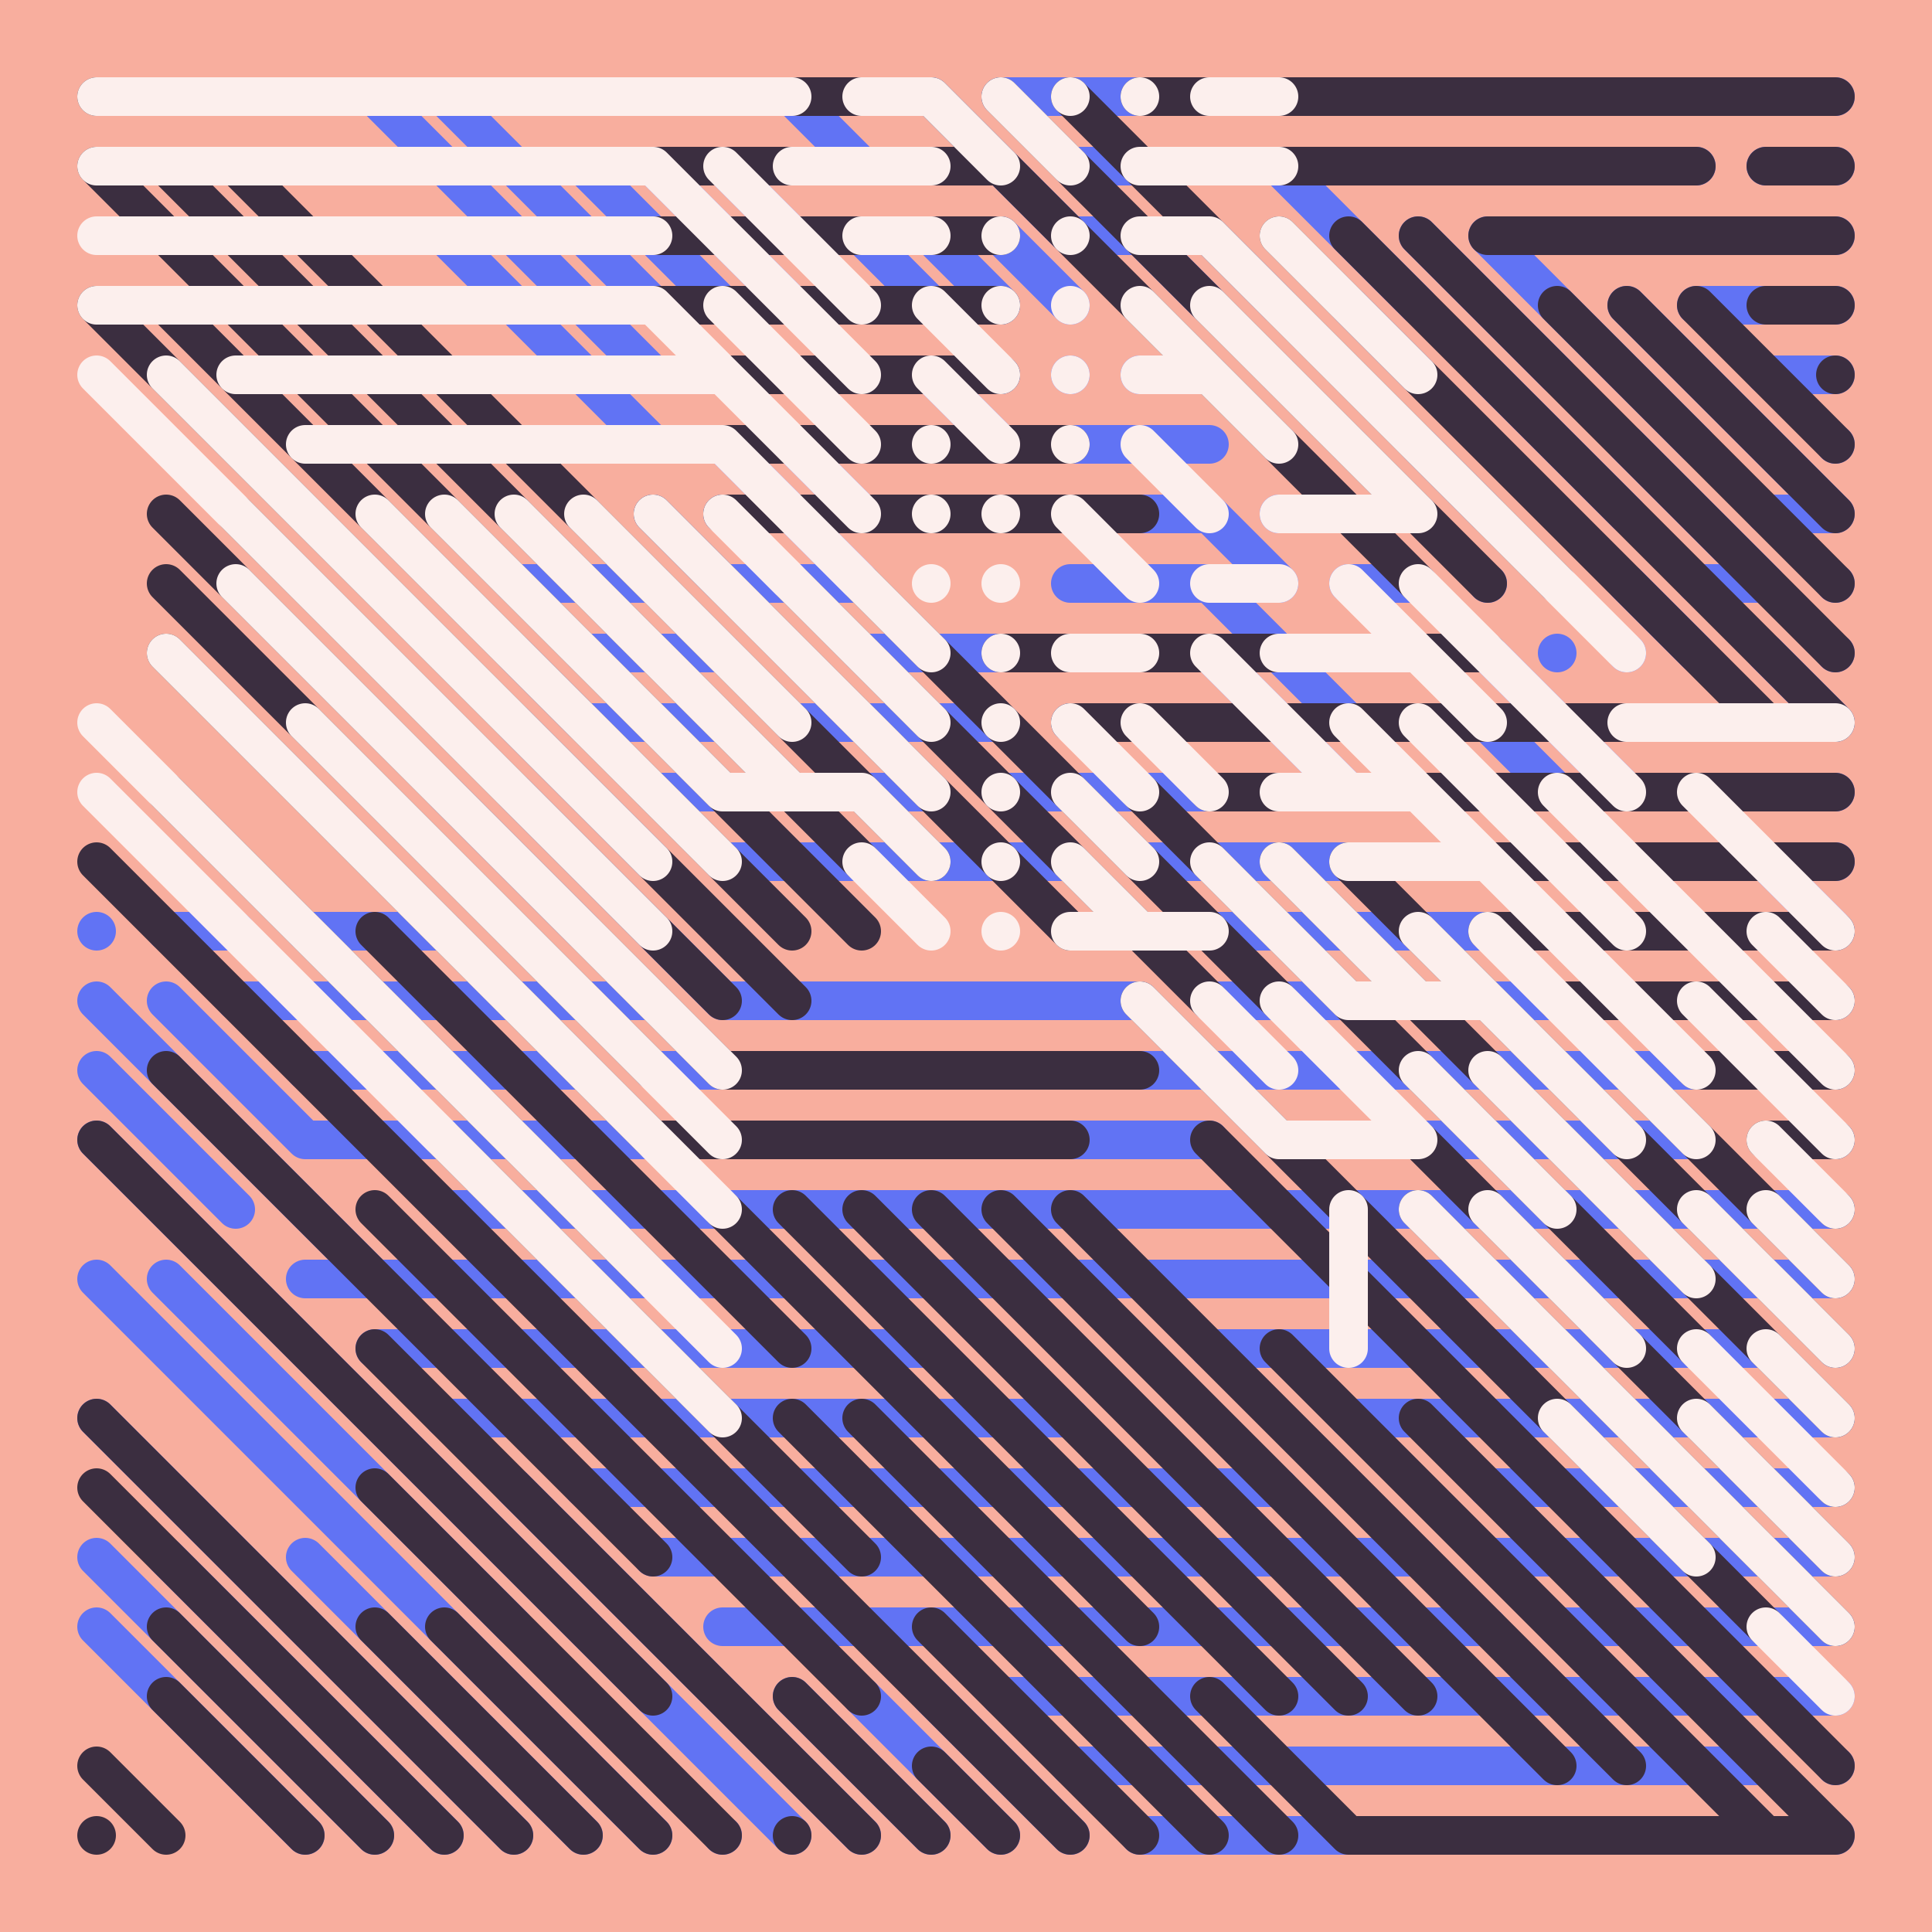 <svg xmlns="http://www.w3.org/2000/svg" width="600" height="600" viewBox="0 0 600 600">
    <style>
      path { mix-blend-mode: darken; }
    </style><rect opacity="0.5" fill="#f35e3e" x="0" y="0" width="600" height="600"/><path d="M30.000 289.20L30.000 289.20 M30.000 310.80L51.600 332.40 M30.000 332.40L73.200 375.60 M30.000 354.00L94.800 418.80 M30.000 397.20L138.00 505.20 M30.000 440.40L159.60 570.00 M30.000 483.60L116.40 570.00 M30.000 505.20L94.800 570.00 M51.600 289.20L73.200 289.20 M51.600 310.80L94.800 354.00 M51.600 332.40L116.40 397.20 M51.600 397.20L159.60 505.20 M51.600 483.60L138.00 570.00 M73.200 310.80L116.40 310.80 M94.800 289.20L138.00 289.20 M94.800 332.40L181.20 332.40 M94.800 354.00L202.80 354.00 M94.800 397.20L246.00 397.20 M94.800 418.80L246.00 570.00 M94.800 483.60L181.20 570.00 M116.40 30.000L202.80 116.40 M116.40 310.80L202.80 310.80 M116.40 418.80L289.20 418.80 M138.00 30.000L202.80 94.800 M138.00 73.200L202.80 138.00 M138.00 246.00L181.20 289.20 M138.00 375.60L289.20 375.60 M138.00 440.40L332.40 440.40 M138.00 505.20L202.80 570.00 M159.60 30.000L224.40 30.000 M159.60 138.00L181.20 138.00 M159.60 159.60L159.60 159.60 M159.60 181.20L181.20 181.20 M159.60 202.80L181.20 224.40 M159.60 224.40L202.80 267.60 M159.60 246.00L224.40 310.80 M159.60 462.00L267.60 570.00 M159.60 570.00L159.60 570.00 M181.20 51.600L224.40 94.800 M181.20 138.00L181.20 138.00 M181.20 159.60L181.20 159.60 M181.20 181.20L202.80 181.20 M181.20 202.80L224.40 202.80 M181.20 224.40L224.40 224.40 M181.20 462.00L397.20 462.00 M202.80 51.600L246.00 94.800 M202.80 94.800L224.40 94.800 M202.80 159.60L224.40 181.20 M202.80 246.00L289.20 246.00 M202.80 332.40L332.40 332.40 M202.80 483.60L440.40 483.60 M224.40 51.600L246.00 73.200 M224.40 116.40L224.40 116.40 M224.40 138.00L246.00 159.60 M224.40 159.60L246.00 159.60 M224.40 181.20L267.60 181.20 M224.40 267.60L332.40 267.60 M224.40 310.80L354.00 310.80 M224.40 354.00L375.60 354.00 M224.40 505.20L462.00 505.20 M224.40 570.00L224.40 570.00 M246.00 30.000L267.60 51.600 M246.00 94.800L246.00 94.800 M246.00 116.40L246.00 116.40 M246.00 138.00L267.60 159.60 M246.00 159.60L267.60 181.20 M246.00 224.40L310.80 224.40 M246.00 526.80L289.20 570.00 M267.60 30.000L289.20 30.000 M267.60 73.200L289.20 94.800 M267.60 94.800L267.60 94.800 M267.60 116.40L267.60 116.40 M267.60 138.00L289.20 138.00 M267.60 202.80L332.40 202.80 M267.60 397.20L462.00 397.20 M267.60 526.80L310.80 570.00 M289.20 30.000L310.80 51.600 M289.20 51.600L310.80 51.600 M289.20 73.200L310.80 94.800 M289.20 94.800L289.20 94.800 M289.20 116.40L310.80 138.00 M289.20 138.00L310.80 138.00 M289.20 159.60L332.40 159.60 M289.20 375.60L462.00 375.60 M289.20 526.80L332.40 570.00 M310.80 30.000L354.00 30.000 M310.80 51.600L332.40 73.200 M310.80 73.200L332.40 94.800 M310.80 116.40L310.80 116.40 M310.80 246.00L397.20 246.00 M310.80 526.80L548.40 526.80 M332.40 51.600L354.00 51.600 M332.40 73.200L354.00 73.200 M332.40 94.800L332.40 94.800 M332.40 116.40L332.40 116.40 M332.40 138.00L354.00 138.00 M332.40 181.20L375.60 181.20 M332.40 224.40L397.20 224.40 M332.40 548.40L548.40 548.40 M354.00 30.000L397.20 30.000 M354.00 51.600L375.60 51.600 M354.00 73.200L375.60 94.800 M354.00 94.800L354.00 94.800 M354.00 116.40L354.00 116.40 M354.00 138.00L375.60 138.00 M354.00 159.60L375.60 159.60 M354.00 267.60L440.40 267.60 M354.00 332.40L483.60 332.40 M354.00 570.00L570.00 570.00 M375.60 73.200L397.20 94.800 M375.60 116.40L375.60 116.40 M375.60 159.60L397.20 181.20 M375.60 181.20L418.80 224.40 M375.60 202.80L418.80 246.00 M375.60 289.20L483.60 289.20 M375.60 310.80L483.60 310.80 M375.60 418.80L548.40 418.80 M397.20 30.000L462.00 30.000 M397.20 51.600L440.40 94.800 M397.20 116.40L397.20 116.40 M397.20 138.00L397.20 138.00 M397.20 159.60L418.80 159.60 M397.20 246.00L462.00 246.00 M397.20 354.00L526.80 354.00 M418.80 51.600L462.00 51.600 M418.80 94.800L440.40 116.40 M418.80 138.00L418.80 138.00 M418.80 181.20L440.40 181.20 M418.80 224.40L462.00 224.40 M418.80 440.40L570.00 440.40 M440.40 73.200L483.60 116.40 M440.40 138.00L462.00 159.60 M440.40 159.60L440.40 159.60 M440.40 202.80L462.00 202.80 M462.00 51.600L526.80 51.600 M462.00 73.200L526.80 138.00 M462.00 116.40L505.20 159.60 M462.00 159.60L462.00 159.60 M462.00 181.20L462.00 181.20 M462.00 202.80L483.60 224.40 M462.00 224.40L483.60 246.00 M462.00 375.60L570.00 375.60 M462.00 397.20L570.00 397.20 M462.00 462.00L570.00 462.00 M462.00 483.60L570.00 483.60 M483.60 30.000L570.00 30.000 M483.60 73.200L548.40 73.200 M483.60 181.20L483.60 181.20 M483.60 202.80L483.60 202.80 M483.60 224.40L505.20 246.00 M483.60 267.60L526.80 267.60 M483.60 332.40L570.00 332.40 M483.60 505.20L570.00 505.20 M505.20 94.800L570.00 159.60 M505.20 138.00L548.40 181.20 M505.20 181.20L526.80 202.80 M505.20 202.80L505.20 202.80 M505.20 224.40L526.80 224.40 M505.20 289.20L548.40 289.20 M526.80 94.800L570.00 94.800 M526.80 181.20L548.40 181.20 M526.80 224.40L526.80 224.40 M526.80 246.00L548.40 246.00 M526.80 310.80L570.00 310.80 M548.40 51.600L570.00 51.600 M548.40 116.40L570.00 116.40 M548.40 159.60L570.00 159.60 M548.40 202.80L570.00 224.40 M548.40 224.40L548.40 224.40 M548.40 267.60L570.00 289.20 M548.40 289.20L570.00 289.20 M548.40 526.80L570.00 526.80 M570.00 73.200L570.00 73.200 M570.00 94.800L570.00 94.800 M570.00 116.40L570.00 116.40 M570.00 138.00L570.00 138.00 M570.00 159.60L570.00 159.60 M570.00 181.20L570.00 181.20 M570.00 202.80L570.00 202.80 M570.00 224.40L570.00 224.40 M570.00 246.00L570.00 246.00 M570.00 267.60L570.00 267.60 M570.00 354.00L570.00 354.00 M570.00 418.80L570.00 418.80 M570.00 462.00L570.00 462.00 M570.00 505.20L570.00 505.20 M570.00 526.80L570.00 526.80 M570.00 548.40L570.00 548.40 M570.00 570.00L570.00 570.00" opacity="1" stroke-width="12" stroke="#6173f4" stroke-linecap="round" fill="transparent"><animate 
    attributeName="visibility"
    from="hidden"
    to="hidden"
    values="hidden; hidden; visible; visible; hidden; hidden; visible; visible; hidden; hidden;"
    animateMotion="discrete"
    keyTimes="0; 0; 0; 0.5; 0.5; 0.5; 0.5; 1; 1; 1"
    dur="0.2s"
    repeatCount="indefinite"
    />
    </path><path d="M30.000 30.000L267.60 30.000 M30.000 51.600L267.60 289.20 M30.000 94.800L246.00 310.80 M30.000 267.60L181.20 418.80 M30.000 354.00L202.80 526.80 M30.000 440.40L159.60 570.00 M30.000 462.00L138.00 570.00 M30.000 548.40L51.600 570.00 M30.000 570.00L30.000 570.00 M51.600 51.600L267.60 267.60 M51.600 94.800L246.00 289.20 M51.600 159.60L224.40 332.40 M51.600 181.20L202.80 332.40 M51.600 202.80L202.80 354.00 M51.600 246.00L202.80 397.20 M51.600 332.40L202.80 483.60 M51.600 505.20L116.40 570.00 M51.600 526.80L94.800 570.00 M73.200 51.600L289.20 267.60 M73.200 159.60L224.40 310.80 M94.800 51.600L310.80 51.600 M116.40 73.200L310.80 73.200 M116.40 289.20L246.00 418.80 M116.40 375.60L267.60 526.80 M116.40 418.80L267.60 570.00 M116.40 462.00L224.40 570.00 M116.40 505.20L181.20 570.00 M116.40 570.00L116.40 570.00 M138.00 94.800L310.80 94.800 M138.00 354.00L267.60 483.60 M138.00 505.20L202.80 570.00 M159.60 116.40L310.80 116.40 M181.20 138.00L332.40 138.00 M181.20 418.80L332.40 570.00 M181.20 570.00L181.20 570.00 M202.80 159.60L332.40 289.20 M202.80 354.00L332.40 354.00 M224.40 159.60L354.00 159.60 M224.40 332.40L354.00 332.40 M224.40 375.60L354.00 505.20 M224.40 570.00L224.40 570.00 M246.00 181.20L375.60 310.80 M246.00 375.60L397.20 526.80 M246.00 440.40L375.60 570.00 M246.00 526.80L289.20 570.00 M246.00 570.00L246.00 570.00 M267.60 181.20L397.20 310.80 M267.60 375.60L418.80 526.80 M267.60 440.40L397.20 570.00 M289.20 30.000L440.40 181.20 M289.20 375.60L440.40 526.80 M289.20 505.20L354.00 570.00 M289.20 548.40L310.80 570.00 M310.80 30.000L462.00 181.20 M310.80 202.80L462.00 202.80 M310.80 375.60L483.60 548.40 M332.40 30.000L483.60 181.20 M332.40 224.40L505.20 224.40 M332.40 375.60L505.20 548.40 M332.40 570.00L332.40 570.00 M354.00 30.000L505.20 30.000 M354.00 246.00L526.80 418.80 M354.00 310.80L548.40 505.20 M375.60 51.600L526.80 51.600 M375.60 246.00L570.00 246.00 M375.60 354.00L570.00 548.40 M375.60 526.80L418.80 570.00 M397.20 73.200L548.40 224.40 M397.20 267.60L570.00 440.40 M397.20 418.80L548.40 570.00 M418.80 73.200L570.00 224.40 M418.80 267.60L570.00 418.80 M418.80 570.00L570.00 570.00 M440.40 73.200L570.00 202.80 M440.40 267.60L570.00 267.60 M440.40 354.00L570.00 483.60 M440.40 375.60L570.00 505.20 M440.40 440.40L570.00 570.00 M462.00 73.200L570.00 73.200 M462.00 289.20L570.00 289.20 M483.60 94.800L570.00 181.20 M483.60 310.80L570.00 310.80 M505.20 30.000L570.00 30.000 M505.20 94.800L570.00 159.60 M505.20 332.40L570.00 397.20 M526.80 94.800L570.00 138.00 M526.80 332.40L570.00 332.40 M548.40 51.600L570.00 51.600 M548.40 94.800L570.00 94.800 M548.40 354.00L570.00 354.00 M570.00 116.40L570.00 116.40 M570.00 159.60L570.00 159.60 M570.00 181.20L570.00 181.20 M570.00 202.80L570.00 202.80 M570.00 224.40L570.00 224.40 M570.00 310.80L570.00 310.80 M570.00 375.60L570.00 375.60 M570.00 397.20L570.00 397.20 M570.00 418.80L570.00 418.80 M570.00 462.00L570.00 462.00 M570.00 483.60L570.00 483.60 M570.00 570.00L570.00 570.00" opacity="1" stroke-width="12" stroke="#3b2e40" stroke-linecap="round" fill="transparent"><animate 
    attributeName="visibility"
    from="hidden"
    to="hidden"
    values="hidden; hidden; visible; visible; hidden; hidden; visible; visible; hidden; hidden;"
    animateMotion="discrete"
    keyTimes="0; 0; 0; 0.5; 0.5; 0.5; 0.5; 1; 1; 1"
    dur="0.2s"
    repeatCount="indefinite"
    />
    </path><path d="M30.000 30.000L181.20 30.000 M30.000 51.600L202.80 51.600 M30.000 73.200L202.80 73.200 M30.000 94.800L202.80 94.800 M30.000 116.40L202.80 289.20 M30.000 224.40L224.40 418.80 M30.000 246.00L224.40 440.40 M51.600 116.40L202.80 267.60 M51.600 202.80L224.40 375.60 M73.200 116.40L224.40 116.40 M73.200 181.20L224.40 332.40 M94.800 138.00L224.40 138.00 M94.800 224.40L224.40 354.00 M116.40 159.60L224.40 267.60 M138.00 159.60L224.40 246.00 M159.60 159.60L246.00 246.00 M181.20 30.000L246.00 30.000 M181.20 159.60L246.00 224.40 M202.80 51.600L267.60 116.40 M202.80 94.800L267.60 159.60 M202.80 159.60L246.00 202.80 M224.40 51.600L267.60 94.800 M224.40 94.800L267.60 138.00 M224.40 138.00L267.60 181.20 M224.40 159.60L267.60 202.80 M224.40 246.00L267.60 246.00 M246.00 51.600L289.20 51.600 M246.00 202.80L267.60 224.40 M267.60 30.000L289.20 30.000 M267.60 73.200L289.20 73.200 M267.60 181.20L289.20 202.80 M267.60 202.80L289.20 224.40 M267.60 224.40L289.20 246.00 M267.60 246.00L289.20 267.60 M267.60 267.60L289.20 289.20 M289.20 30.000L310.80 51.600 M289.20 94.800L310.80 116.40 M289.20 116.40L310.80 138.00 M289.20 138.00L289.20 138.00 M289.20 159.60L289.20 159.60 M289.20 181.20L289.20 181.20 M289.20 246.00L289.20 246.00 M289.20 267.60L289.20 267.60 M310.80 30.000L332.40 51.600 M310.80 73.200L310.80 73.200 M310.80 94.800L310.80 94.800 M310.80 116.40L310.80 116.40 M310.80 159.60L310.80 159.60 M310.80 181.20L310.80 181.20 M310.80 202.80L310.80 202.80 M310.80 224.40L310.80 224.40 M310.80 246.00L310.80 246.00 M310.80 267.60L310.80 267.60 M310.80 289.20L310.80 289.20 M332.40 30.000L332.40 30.000 M332.40 73.200L332.40 73.200 M332.40 94.800L332.40 94.800 M332.40 116.40L332.40 116.40 M332.40 138.00L332.40 138.00 M332.40 159.60L354.00 181.20 M332.40 202.80L354.00 202.80 M332.40 224.40L354.00 246.00 M332.40 246.00L354.00 267.60 M332.40 267.60L354.00 289.20 M332.40 289.20L354.00 289.20 M354.00 30.000L354.00 30.000 M354.00 51.600L375.60 51.600 M354.00 73.200L375.60 73.200 M354.00 94.800L375.60 116.40 M354.00 116.40L375.60 116.40 M354.00 138.00L375.60 159.60 M354.00 224.40L375.60 246.00 M354.00 289.20L375.60 289.20 M354.00 310.80L375.60 332.40 M375.60 30.000L397.20 30.000 M375.60 51.600L397.20 51.600 M375.60 73.200L397.20 94.800 M375.60 94.800L397.20 116.40 M375.60 116.40L397.20 138.00 M375.60 181.20L397.20 181.20 M375.60 202.80L418.80 246.00 M375.60 267.60L418.80 310.80 M375.60 310.80L397.20 332.40 M375.60 332.40L397.20 354.00 M397.20 73.200L440.40 116.40 M397.20 94.800L440.40 138.00 M397.20 116.40L440.40 159.60 M397.20 159.60L440.40 159.60 M397.20 202.80L440.40 202.80 M397.20 246.00L440.40 246.00 M397.20 267.60L440.40 310.80 M397.20 310.80L440.40 354.00 M397.20 354.00L440.40 354.00 M418.80 181.20L462.00 224.40 M418.80 224.40L462.00 267.60 M418.80 267.60L462.00 267.60 M418.80 310.80L462.00 310.80 M418.80 375.60L418.80 418.80 M440.40 138.00L505.20 202.80 M440.40 181.20L505.20 246.00 M440.40 224.40L505.20 289.20 M440.40 289.20L505.20 354.00 M440.40 332.40L483.60 375.60 M440.40 375.60L483.60 418.80 M462.00 267.60L526.80 332.40 M462.00 289.20L526.80 354.00 M462.00 332.40L526.80 397.20 M462.00 375.60L505.20 418.80 M483.60 246.00L570.00 332.40 M483.60 418.80L526.80 462.00 M483.60 440.40L526.80 483.60 M505.20 224.40L570.00 224.40 M526.80 246.00L570.00 289.20 M526.80 310.80L570.00 354.00 M526.80 375.60L570.00 418.80 M526.80 418.80L570.00 462.00 M526.80 440.40L570.00 483.60 M526.80 462.00L570.00 505.20 M548.40 289.20L570.00 310.80 M548.40 354.00L570.00 375.60 M548.40 375.60L570.00 397.20 M548.40 418.80L570.00 440.40 M548.40 505.20L570.00 526.80 M570.00 332.40L570.00 332.40 M570.00 354.00L570.00 354.00 M570.00 397.20L570.00 397.20 M570.00 418.80L570.00 418.80 M570.00 440.40L570.00 440.40 M570.00 462.00L570.00 462.00 M570.00 526.80L570.00 526.80" opacity="1" stroke-width="12" stroke="#fcefed" stroke-linecap="round" fill="transparent"><animate 
    attributeName="visibility"
    from="hidden"
    to="hidden"
    values="hidden; hidden; visible; visible; hidden; hidden; visible; visible; hidden; hidden;"
    animateMotion="discrete"
    keyTimes="0; 0; 0; 0.5; 0.5; 0.5; 0.5; 1; 1; 1"
    dur="0.2s"
    repeatCount="indefinite"
    />
    </path></svg>
